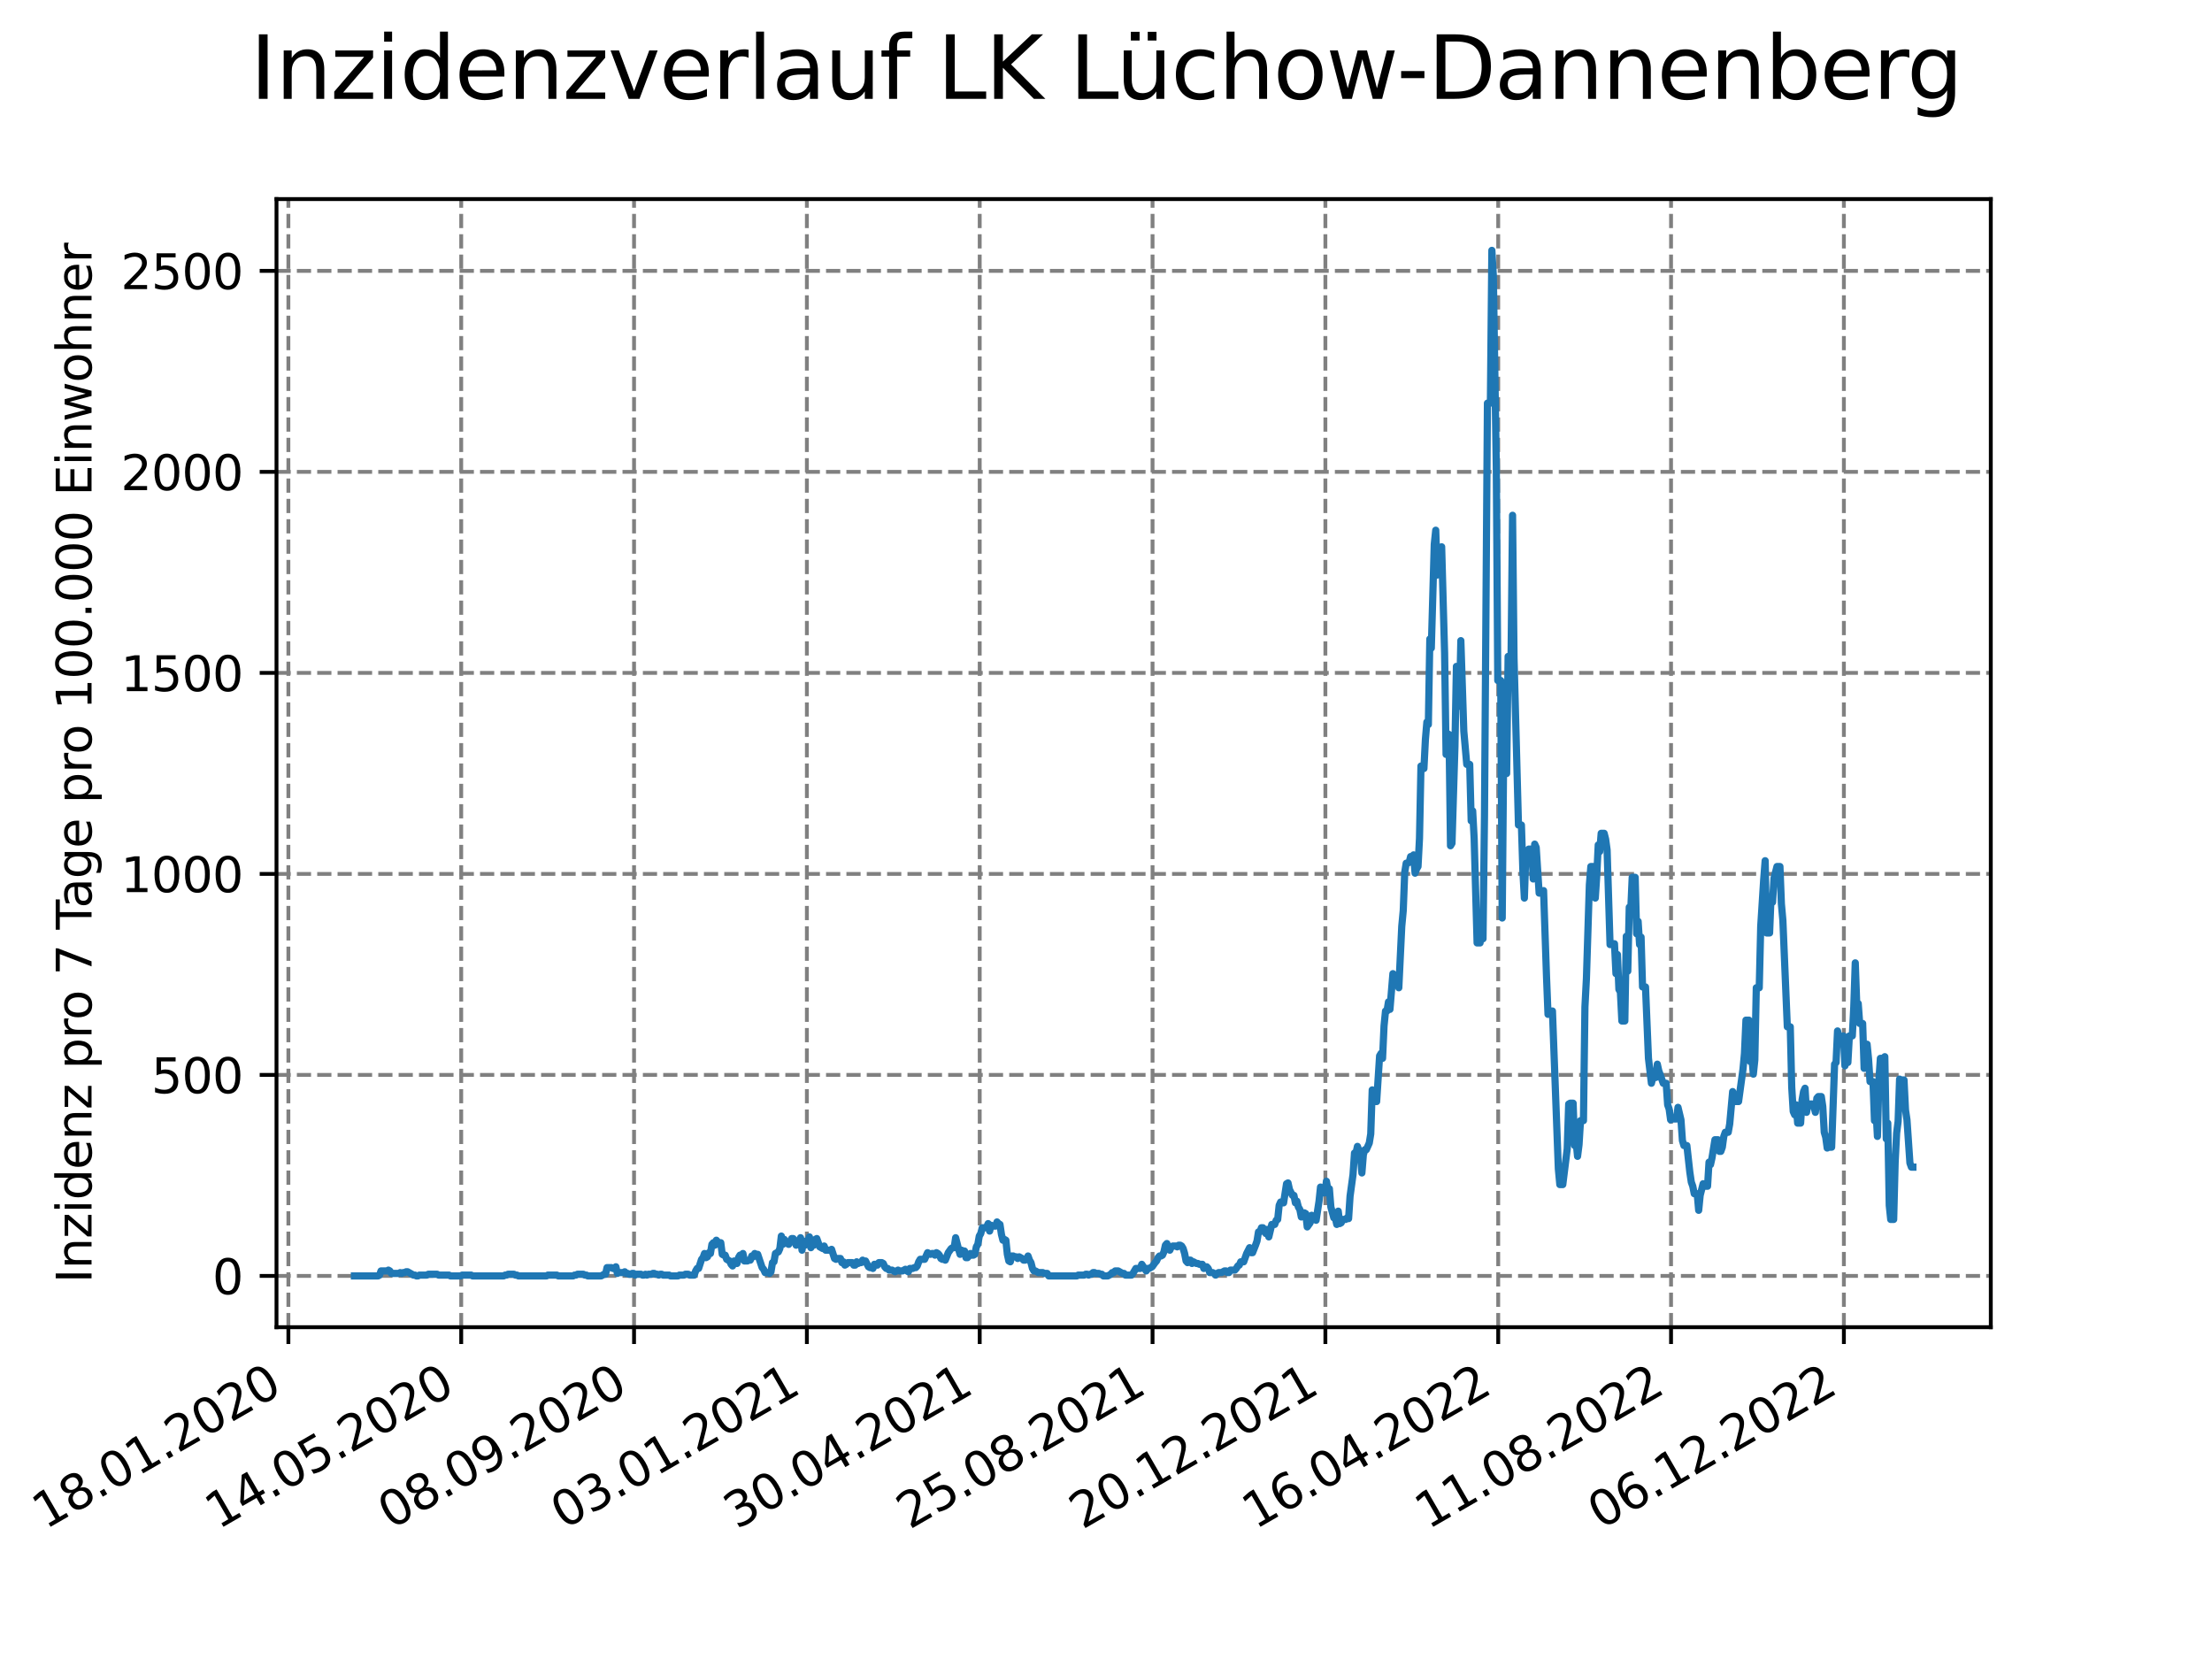 <?xml version="1.0" encoding="utf-8" standalone="no"?>
<!DOCTYPE svg PUBLIC "-//W3C//DTD SVG 1.1//EN"
  "http://www.w3.org/Graphics/SVG/1.1/DTD/svg11.dtd">
<svg xmlns:xlink="http://www.w3.org/1999/xlink" width="460.8pt" height="345.6pt" viewBox="0 0 460.8 345.6" xmlns="http://www.w3.org/2000/svg" version="1.1">
 <defs>
  <style type="text/css">*{stroke-linejoin: round; stroke-linecap: butt}</style>
 </defs>
 <g id="figure_1">
  <g id="patch_1">
   <path d="M 0 345.6 
L 460.8 345.6 
L 460.8 0 
L 0 0 
z
" style="fill: #ffffff"/>
  </g>
  <g id="axes_1">
   <g id="patch_2">
    <path d="M 57.6 276.48 
L 414.72 276.48 
L 414.72 41.472 
L 57.6 41.472 
z
" style="fill: #ffffff"/>
   </g>
   <g id="matplotlib.axis_1">
    <g id="xtick_1">
     <g id="line2d_1">
      <path d="M 60.075 276.48 
L 60.075 41.472 
" clip-path="url(#pdc1a95a661)" style="fill: none; stroke-dasharray: 2.96,1.28; stroke-dashoffset: 0; stroke: #808080; stroke-width: 0.8"/>
     </g>
     <g id="line2d_2">
      <defs>
       <path id="mefd2f80d75" d="M 0 0 
L 0 3.5 
" style="stroke: #000000; stroke-width: 0.8"/>
      </defs>
      <g>
       <use xlink:href="#mefd2f80d75" x="60.075" y="276.48" style="stroke: #000000; stroke-width: 0.8"/>
      </g>
     </g>
     <g id="text_1">
      <!-- 18.01.2020 -->
      <g transform="translate(9.449 318.689) rotate(-30) scale(0.1 -0.1)">
       <defs>
        <path id="DejaVuSans-31" d="M 794 531 
L 1825 531 
L 1825 4091 
L 703 3866 
L 703 4441 
L 1819 4666 
L 2450 4666 
L 2450 531 
L 3481 531 
L 3481 0 
L 794 0 
L 794 531 
z
" transform="scale(0.016)"/>
        <path id="DejaVuSans-38" d="M 2034 2216 
Q 1584 2216 1326 1975 
Q 1069 1734 1069 1313 
Q 1069 891 1326 650 
Q 1584 409 2034 409 
Q 2484 409 2743 651 
Q 3003 894 3003 1313 
Q 3003 1734 2745 1975 
Q 2488 2216 2034 2216 
z
M 1403 2484 
Q 997 2584 770 2862 
Q 544 3141 544 3541 
Q 544 4100 942 4425 
Q 1341 4750 2034 4750 
Q 2731 4750 3128 4425 
Q 3525 4100 3525 3541 
Q 3525 3141 3298 2862 
Q 3072 2584 2669 2484 
Q 3125 2378 3379 2068 
Q 3634 1759 3634 1313 
Q 3634 634 3220 271 
Q 2806 -91 2034 -91 
Q 1263 -91 848 271 
Q 434 634 434 1313 
Q 434 1759 690 2068 
Q 947 2378 1403 2484 
z
M 1172 3481 
Q 1172 3119 1398 2916 
Q 1625 2713 2034 2713 
Q 2441 2713 2670 2916 
Q 2900 3119 2900 3481 
Q 2900 3844 2670 4047 
Q 2441 4250 2034 4250 
Q 1625 4250 1398 4047 
Q 1172 3844 1172 3481 
z
" transform="scale(0.016)"/>
        <path id="DejaVuSans-2e" d="M 684 794 
L 1344 794 
L 1344 0 
L 684 0 
L 684 794 
z
" transform="scale(0.016)"/>
        <path id="DejaVuSans-30" d="M 2034 4250 
Q 1547 4250 1301 3770 
Q 1056 3291 1056 2328 
Q 1056 1369 1301 889 
Q 1547 409 2034 409 
Q 2525 409 2770 889 
Q 3016 1369 3016 2328 
Q 3016 3291 2770 3770 
Q 2525 4250 2034 4250 
z
M 2034 4750 
Q 2819 4750 3233 4129 
Q 3647 3509 3647 2328 
Q 3647 1150 3233 529 
Q 2819 -91 2034 -91 
Q 1250 -91 836 529 
Q 422 1150 422 2328 
Q 422 3509 836 4129 
Q 1250 4750 2034 4750 
z
" transform="scale(0.016)"/>
        <path id="DejaVuSans-32" d="M 1228 531 
L 3431 531 
L 3431 0 
L 469 0 
L 469 531 
Q 828 903 1448 1529 
Q 2069 2156 2228 2338 
Q 2531 2678 2651 2914 
Q 2772 3150 2772 3378 
Q 2772 3750 2511 3984 
Q 2250 4219 1831 4219 
Q 1534 4219 1204 4116 
Q 875 4013 500 3803 
L 500 4441 
Q 881 4594 1212 4672 
Q 1544 4750 1819 4750 
Q 2544 4750 2975 4387 
Q 3406 4025 3406 3419 
Q 3406 3131 3298 2873 
Q 3191 2616 2906 2266 
Q 2828 2175 2409 1742 
Q 1991 1309 1228 531 
z
" transform="scale(0.016)"/>
       </defs>
       <use xlink:href="#DejaVuSans-31"/>
       <use xlink:href="#DejaVuSans-38" x="63.623"/>
       <use xlink:href="#DejaVuSans-2e" x="127.246"/>
       <use xlink:href="#DejaVuSans-30" x="159.033"/>
       <use xlink:href="#DejaVuSans-31" x="222.656"/>
       <use xlink:href="#DejaVuSans-2e" x="286.279"/>
       <use xlink:href="#DejaVuSans-32" x="318.066"/>
       <use xlink:href="#DejaVuSans-30" x="381.689"/>
       <use xlink:href="#DejaVuSans-32" x="445.312"/>
       <use xlink:href="#DejaVuSans-30" x="508.936"/>
      </g>
     </g>
    </g>
    <g id="xtick_2">
     <g id="line2d_3">
      <path d="M 96.079 276.48 
L 96.079 41.472 
" clip-path="url(#pdc1a95a661)" style="fill: none; stroke-dasharray: 2.96,1.28; stroke-dashoffset: 0; stroke: #808080; stroke-width: 0.8"/>
     </g>
     <g id="line2d_4">
      <g>
       <use xlink:href="#mefd2f80d75" x="96.079" y="276.48" style="stroke: #000000; stroke-width: 0.8"/>
      </g>
     </g>
     <g id="text_2">
      <!-- 14.05.2020 -->
      <g transform="translate(45.454 318.689) rotate(-30) scale(0.1 -0.1)">
       <defs>
        <path id="DejaVuSans-34" d="M 2419 4116 
L 825 1625 
L 2419 1625 
L 2419 4116 
z
M 2253 4666 
L 3047 4666 
L 3047 1625 
L 3713 1625 
L 3713 1100 
L 3047 1100 
L 3047 0 
L 2419 0 
L 2419 1100 
L 313 1100 
L 313 1709 
L 2253 4666 
z
" transform="scale(0.016)"/>
        <path id="DejaVuSans-35" d="M 691 4666 
L 3169 4666 
L 3169 4134 
L 1269 4134 
L 1269 2991 
Q 1406 3038 1543 3061 
Q 1681 3084 1819 3084 
Q 2600 3084 3056 2656 
Q 3513 2228 3513 1497 
Q 3513 744 3044 326 
Q 2575 -91 1722 -91 
Q 1428 -91 1123 -41 
Q 819 9 494 109 
L 494 744 
Q 775 591 1075 516 
Q 1375 441 1709 441 
Q 2250 441 2565 725 
Q 2881 1009 2881 1497 
Q 2881 1984 2565 2268 
Q 2250 2553 1709 2553 
Q 1456 2553 1204 2497 
Q 953 2441 691 2322 
L 691 4666 
z
" transform="scale(0.016)"/>
       </defs>
       <use xlink:href="#DejaVuSans-31"/>
       <use xlink:href="#DejaVuSans-34" x="63.623"/>
       <use xlink:href="#DejaVuSans-2e" x="127.246"/>
       <use xlink:href="#DejaVuSans-30" x="159.033"/>
       <use xlink:href="#DejaVuSans-35" x="222.656"/>
       <use xlink:href="#DejaVuSans-2e" x="286.279"/>
       <use xlink:href="#DejaVuSans-32" x="318.066"/>
       <use xlink:href="#DejaVuSans-30" x="381.689"/>
       <use xlink:href="#DejaVuSans-32" x="445.312"/>
       <use xlink:href="#DejaVuSans-30" x="508.936"/>
      </g>
     </g>
    </g>
    <g id="xtick_3">
     <g id="line2d_5">
      <path d="M 132.083 276.48 
L 132.083 41.472 
" clip-path="url(#pdc1a95a661)" style="fill: none; stroke-dasharray: 2.96,1.28; stroke-dashoffset: 0; stroke: #808080; stroke-width: 0.8"/>
     </g>
     <g id="line2d_6">
      <g>
       <use xlink:href="#mefd2f80d75" x="132.083" y="276.48" style="stroke: #000000; stroke-width: 0.8"/>
      </g>
     </g>
     <g id="text_3">
      <!-- 08.09.2020 -->
      <g transform="translate(81.458 318.689) rotate(-30) scale(0.1 -0.1)">
       <defs>
        <path id="DejaVuSans-39" d="M 703 97 
L 703 672 
Q 941 559 1184 500 
Q 1428 441 1663 441 
Q 2288 441 2617 861 
Q 2947 1281 2994 2138 
Q 2813 1869 2534 1725 
Q 2256 1581 1919 1581 
Q 1219 1581 811 2004 
Q 403 2428 403 3163 
Q 403 3881 828 4315 
Q 1253 4750 1959 4750 
Q 2769 4750 3195 4129 
Q 3622 3509 3622 2328 
Q 3622 1225 3098 567 
Q 2575 -91 1691 -91 
Q 1453 -91 1209 -44 
Q 966 3 703 97 
z
M 1959 2075 
Q 2384 2075 2632 2365 
Q 2881 2656 2881 3163 
Q 2881 3666 2632 3958 
Q 2384 4250 1959 4250 
Q 1534 4250 1286 3958 
Q 1038 3666 1038 3163 
Q 1038 2656 1286 2365 
Q 1534 2075 1959 2075 
z
" transform="scale(0.016)"/>
       </defs>
       <use xlink:href="#DejaVuSans-30"/>
       <use xlink:href="#DejaVuSans-38" x="63.623"/>
       <use xlink:href="#DejaVuSans-2e" x="127.246"/>
       <use xlink:href="#DejaVuSans-30" x="159.033"/>
       <use xlink:href="#DejaVuSans-39" x="222.656"/>
       <use xlink:href="#DejaVuSans-2e" x="286.279"/>
       <use xlink:href="#DejaVuSans-32" x="318.066"/>
       <use xlink:href="#DejaVuSans-30" x="381.689"/>
       <use xlink:href="#DejaVuSans-32" x="445.312"/>
       <use xlink:href="#DejaVuSans-30" x="508.936"/>
      </g>
     </g>
    </g>
    <g id="xtick_4">
     <g id="line2d_7">
      <path d="M 168.088 276.48 
L 168.088 41.472 
" clip-path="url(#pdc1a95a661)" style="fill: none; stroke-dasharray: 2.96,1.28; stroke-dashoffset: 0; stroke: #808080; stroke-width: 0.8"/>
     </g>
     <g id="line2d_8">
      <g>
       <use xlink:href="#mefd2f80d75" x="168.088" y="276.48" style="stroke: #000000; stroke-width: 0.8"/>
      </g>
     </g>
     <g id="text_4">
      <!-- 03.01.2021 -->
      <g transform="translate(117.462 318.689) rotate(-30) scale(0.1 -0.1)">
       <defs>
        <path id="DejaVuSans-33" d="M 2597 2516 
Q 3050 2419 3304 2112 
Q 3559 1806 3559 1356 
Q 3559 666 3084 287 
Q 2609 -91 1734 -91 
Q 1441 -91 1130 -33 
Q 819 25 488 141 
L 488 750 
Q 750 597 1062 519 
Q 1375 441 1716 441 
Q 2309 441 2620 675 
Q 2931 909 2931 1356 
Q 2931 1769 2642 2001 
Q 2353 2234 1838 2234 
L 1294 2234 
L 1294 2753 
L 1863 2753 
Q 2328 2753 2575 2939 
Q 2822 3125 2822 3475 
Q 2822 3834 2567 4026 
Q 2313 4219 1838 4219 
Q 1578 4219 1281 4162 
Q 984 4106 628 3988 
L 628 4550 
Q 988 4650 1302 4700 
Q 1616 4750 1894 4750 
Q 2613 4750 3031 4423 
Q 3450 4097 3450 3541 
Q 3450 3153 3228 2886 
Q 3006 2619 2597 2516 
z
" transform="scale(0.016)"/>
       </defs>
       <use xlink:href="#DejaVuSans-30"/>
       <use xlink:href="#DejaVuSans-33" x="63.623"/>
       <use xlink:href="#DejaVuSans-2e" x="127.246"/>
       <use xlink:href="#DejaVuSans-30" x="159.033"/>
       <use xlink:href="#DejaVuSans-31" x="222.656"/>
       <use xlink:href="#DejaVuSans-2e" x="286.279"/>
       <use xlink:href="#DejaVuSans-32" x="318.066"/>
       <use xlink:href="#DejaVuSans-30" x="381.689"/>
       <use xlink:href="#DejaVuSans-32" x="445.312"/>
       <use xlink:href="#DejaVuSans-31" x="508.936"/>
      </g>
     </g>
    </g>
    <g id="xtick_5">
     <g id="line2d_9">
      <path d="M 204.092 276.48 
L 204.092 41.472 
" clip-path="url(#pdc1a95a661)" style="fill: none; stroke-dasharray: 2.96,1.28; stroke-dashoffset: 0; stroke: #808080; stroke-width: 0.8"/>
     </g>
     <g id="line2d_10">
      <g>
       <use xlink:href="#mefd2f80d75" x="204.092" y="276.48" style="stroke: #000000; stroke-width: 0.8"/>
      </g>
     </g>
     <g id="text_5">
      <!-- 30.04.2021 -->
      <g transform="translate(153.467 318.689) rotate(-30) scale(0.1 -0.1)">
       <use xlink:href="#DejaVuSans-33"/>
       <use xlink:href="#DejaVuSans-30" x="63.623"/>
       <use xlink:href="#DejaVuSans-2e" x="127.246"/>
       <use xlink:href="#DejaVuSans-30" x="159.033"/>
       <use xlink:href="#DejaVuSans-34" x="222.656"/>
       <use xlink:href="#DejaVuSans-2e" x="286.279"/>
       <use xlink:href="#DejaVuSans-32" x="318.066"/>
       <use xlink:href="#DejaVuSans-30" x="381.689"/>
       <use xlink:href="#DejaVuSans-32" x="445.312"/>
       <use xlink:href="#DejaVuSans-31" x="508.936"/>
      </g>
     </g>
    </g>
    <g id="xtick_6">
     <g id="line2d_11">
      <path d="M 240.096 276.48 
L 240.096 41.472 
" clip-path="url(#pdc1a95a661)" style="fill: none; stroke-dasharray: 2.96,1.28; stroke-dashoffset: 0; stroke: #808080; stroke-width: 0.8"/>
     </g>
     <g id="line2d_12">
      <g>
       <use xlink:href="#mefd2f80d75" x="240.096" y="276.48" style="stroke: #000000; stroke-width: 0.8"/>
      </g>
     </g>
     <g id="text_6">
      <!-- 25.08.2021 -->
      <g transform="translate(189.471 318.689) rotate(-30) scale(0.1 -0.1)">
       <use xlink:href="#DejaVuSans-32"/>
       <use xlink:href="#DejaVuSans-35" x="63.623"/>
       <use xlink:href="#DejaVuSans-2e" x="127.246"/>
       <use xlink:href="#DejaVuSans-30" x="159.033"/>
       <use xlink:href="#DejaVuSans-38" x="222.656"/>
       <use xlink:href="#DejaVuSans-2e" x="286.279"/>
       <use xlink:href="#DejaVuSans-32" x="318.066"/>
       <use xlink:href="#DejaVuSans-30" x="381.689"/>
       <use xlink:href="#DejaVuSans-32" x="445.312"/>
       <use xlink:href="#DejaVuSans-31" x="508.936"/>
      </g>
     </g>
    </g>
    <g id="xtick_7">
     <g id="line2d_13">
      <path d="M 276.101 276.48 
L 276.101 41.472 
" clip-path="url(#pdc1a95a661)" style="fill: none; stroke-dasharray: 2.96,1.28; stroke-dashoffset: 0; stroke: #808080; stroke-width: 0.8"/>
     </g>
     <g id="line2d_14">
      <g>
       <use xlink:href="#mefd2f80d75" x="276.101" y="276.48" style="stroke: #000000; stroke-width: 0.8"/>
      </g>
     </g>
     <g id="text_7">
      <!-- 20.12.2021 -->
      <g transform="translate(225.476 318.689) rotate(-30) scale(0.1 -0.1)">
       <use xlink:href="#DejaVuSans-32"/>
       <use xlink:href="#DejaVuSans-30" x="63.623"/>
       <use xlink:href="#DejaVuSans-2e" x="127.246"/>
       <use xlink:href="#DejaVuSans-31" x="159.033"/>
       <use xlink:href="#DejaVuSans-32" x="222.656"/>
       <use xlink:href="#DejaVuSans-2e" x="286.279"/>
       <use xlink:href="#DejaVuSans-32" x="318.066"/>
       <use xlink:href="#DejaVuSans-30" x="381.689"/>
       <use xlink:href="#DejaVuSans-32" x="445.312"/>
       <use xlink:href="#DejaVuSans-31" x="508.936"/>
      </g>
     </g>
    </g>
    <g id="xtick_8">
     <g id="line2d_15">
      <path d="M 312.105 276.48 
L 312.105 41.472 
" clip-path="url(#pdc1a95a661)" style="fill: none; stroke-dasharray: 2.96,1.28; stroke-dashoffset: 0; stroke: #808080; stroke-width: 0.8"/>
     </g>
     <g id="line2d_16">
      <g>
       <use xlink:href="#mefd2f80d75" x="312.105" y="276.48" style="stroke: #000000; stroke-width: 0.8"/>
      </g>
     </g>
     <g id="text_8">
      <!-- 16.04.2022 -->
      <g transform="translate(261.48 318.689) rotate(-30) scale(0.1 -0.1)">
       <defs>
        <path id="DejaVuSans-36" d="M 2113 2584 
Q 1688 2584 1439 2293 
Q 1191 2003 1191 1497 
Q 1191 994 1439 701 
Q 1688 409 2113 409 
Q 2538 409 2786 701 
Q 3034 994 3034 1497 
Q 3034 2003 2786 2293 
Q 2538 2584 2113 2584 
z
M 3366 4563 
L 3366 3988 
Q 3128 4100 2886 4159 
Q 2644 4219 2406 4219 
Q 1781 4219 1451 3797 
Q 1122 3375 1075 2522 
Q 1259 2794 1537 2939 
Q 1816 3084 2150 3084 
Q 2853 3084 3261 2657 
Q 3669 2231 3669 1497 
Q 3669 778 3244 343 
Q 2819 -91 2113 -91 
Q 1303 -91 875 529 
Q 447 1150 447 2328 
Q 447 3434 972 4092 
Q 1497 4750 2381 4750 
Q 2619 4750 2861 4703 
Q 3103 4656 3366 4563 
z
" transform="scale(0.016)"/>
       </defs>
       <use xlink:href="#DejaVuSans-31"/>
       <use xlink:href="#DejaVuSans-36" x="63.623"/>
       <use xlink:href="#DejaVuSans-2e" x="127.246"/>
       <use xlink:href="#DejaVuSans-30" x="159.033"/>
       <use xlink:href="#DejaVuSans-34" x="222.656"/>
       <use xlink:href="#DejaVuSans-2e" x="286.279"/>
       <use xlink:href="#DejaVuSans-32" x="318.066"/>
       <use xlink:href="#DejaVuSans-30" x="381.689"/>
       <use xlink:href="#DejaVuSans-32" x="445.312"/>
       <use xlink:href="#DejaVuSans-32" x="508.936"/>
      </g>
     </g>
    </g>
    <g id="xtick_9">
     <g id="line2d_17">
      <path d="M 348.109 276.48 
L 348.109 41.472 
" clip-path="url(#pdc1a95a661)" style="fill: none; stroke-dasharray: 2.96,1.28; stroke-dashoffset: 0; stroke: #808080; stroke-width: 0.8"/>
     </g>
     <g id="line2d_18">
      <g>
       <use xlink:href="#mefd2f80d75" x="348.109" y="276.48" style="stroke: #000000; stroke-width: 0.8"/>
      </g>
     </g>
     <g id="text_9">
      <!-- 11.08.2022 -->
      <g transform="translate(297.484 318.689) rotate(-30) scale(0.1 -0.1)">
       <use xlink:href="#DejaVuSans-31"/>
       <use xlink:href="#DejaVuSans-31" x="63.623"/>
       <use xlink:href="#DejaVuSans-2e" x="127.246"/>
       <use xlink:href="#DejaVuSans-30" x="159.033"/>
       <use xlink:href="#DejaVuSans-38" x="222.656"/>
       <use xlink:href="#DejaVuSans-2e" x="286.279"/>
       <use xlink:href="#DejaVuSans-32" x="318.066"/>
       <use xlink:href="#DejaVuSans-30" x="381.689"/>
       <use xlink:href="#DejaVuSans-32" x="445.312"/>
       <use xlink:href="#DejaVuSans-32" x="508.936"/>
      </g>
     </g>
    </g>
    <g id="xtick_10">
     <g id="line2d_19">
      <path d="M 384.114 276.48 
L 384.114 41.472 
" clip-path="url(#pdc1a95a661)" style="fill: none; stroke-dasharray: 2.96,1.28; stroke-dashoffset: 0; stroke: #808080; stroke-width: 0.8"/>
     </g>
     <g id="line2d_20">
      <g>
       <use xlink:href="#mefd2f80d75" x="384.114" y="276.48" style="stroke: #000000; stroke-width: 0.8"/>
      </g>
     </g>
     <g id="text_10">
      <!-- 06.12.2022 -->
      <g transform="translate(333.489 318.689) rotate(-30) scale(0.1 -0.1)">
       <use xlink:href="#DejaVuSans-30"/>
       <use xlink:href="#DejaVuSans-36" x="63.623"/>
       <use xlink:href="#DejaVuSans-2e" x="127.246"/>
       <use xlink:href="#DejaVuSans-31" x="159.033"/>
       <use xlink:href="#DejaVuSans-32" x="222.656"/>
       <use xlink:href="#DejaVuSans-2e" x="286.279"/>
       <use xlink:href="#DejaVuSans-32" x="318.066"/>
       <use xlink:href="#DejaVuSans-30" x="381.689"/>
       <use xlink:href="#DejaVuSans-32" x="445.312"/>
       <use xlink:href="#DejaVuSans-32" x="508.936"/>
      </g>
     </g>
    </g>
   </g>
   <g id="matplotlib.axis_2">
    <g id="ytick_1">
     <g id="line2d_21">
      <path d="M 57.6 265.798 
L 414.72 265.798 
" clip-path="url(#pdc1a95a661)" style="fill: none; stroke-dasharray: 2.96,1.28; stroke-dashoffset: 0; stroke: #808080; stroke-width: 0.8"/>
     </g>
     <g id="line2d_22">
      <defs>
       <path id="m6a1e16bba7" d="M 0 0 
L -3.5 0 
" style="stroke: #000000; stroke-width: 0.8"/>
      </defs>
      <g>
       <use xlink:href="#m6a1e16bba7" x="57.6" y="265.798" style="stroke: #000000; stroke-width: 0.8"/>
      </g>
     </g>
     <g id="text_11">
      <!-- 0 -->
      <g transform="translate(44.237 269.597) scale(0.1 -0.1)">
       <use xlink:href="#DejaVuSans-30"/>
      </g>
     </g>
    </g>
    <g id="ytick_2">
     <g id="line2d_23">
      <path d="M 57.6 223.924 
L 414.72 223.924 
" clip-path="url(#pdc1a95a661)" style="fill: none; stroke-dasharray: 2.96,1.28; stroke-dashoffset: 0; stroke: #808080; stroke-width: 0.8"/>
     </g>
     <g id="line2d_24">
      <g>
       <use xlink:href="#m6a1e16bba7" x="57.6" y="223.924" style="stroke: #000000; stroke-width: 0.8"/>
      </g>
     </g>
     <g id="text_12">
      <!-- 500 -->
      <g transform="translate(31.512 227.723) scale(0.1 -0.1)">
       <use xlink:href="#DejaVuSans-35"/>
       <use xlink:href="#DejaVuSans-30" x="63.623"/>
       <use xlink:href="#DejaVuSans-30" x="127.246"/>
      </g>
     </g>
    </g>
    <g id="ytick_3">
     <g id="line2d_25">
      <path d="M 57.6 182.05 
L 414.72 182.05 
" clip-path="url(#pdc1a95a661)" style="fill: none; stroke-dasharray: 2.96,1.28; stroke-dashoffset: 0; stroke: #808080; stroke-width: 0.8"/>
     </g>
     <g id="line2d_26">
      <g>
       <use xlink:href="#m6a1e16bba7" x="57.6" y="182.05" style="stroke: #000000; stroke-width: 0.8"/>
      </g>
     </g>
     <g id="text_13">
      <!-- 1000 -->
      <g transform="translate(25.15 185.849) scale(0.1 -0.1)">
       <use xlink:href="#DejaVuSans-31"/>
       <use xlink:href="#DejaVuSans-30" x="63.623"/>
       <use xlink:href="#DejaVuSans-30" x="127.246"/>
       <use xlink:href="#DejaVuSans-30" x="190.869"/>
      </g>
     </g>
    </g>
    <g id="ytick_4">
     <g id="line2d_27">
      <path d="M 57.6 140.175 
L 414.72 140.175 
" clip-path="url(#pdc1a95a661)" style="fill: none; stroke-dasharray: 2.96,1.28; stroke-dashoffset: 0; stroke: #808080; stroke-width: 0.8"/>
     </g>
     <g id="line2d_28">
      <g>
       <use xlink:href="#m6a1e16bba7" x="57.6" y="140.175" style="stroke: #000000; stroke-width: 0.8"/>
      </g>
     </g>
     <g id="text_14">
      <!-- 1500 -->
      <g transform="translate(25.15 143.975) scale(0.1 -0.1)">
       <use xlink:href="#DejaVuSans-31"/>
       <use xlink:href="#DejaVuSans-35" x="63.623"/>
       <use xlink:href="#DejaVuSans-30" x="127.246"/>
       <use xlink:href="#DejaVuSans-30" x="190.869"/>
      </g>
     </g>
    </g>
    <g id="ytick_5">
     <g id="line2d_29">
      <path d="M 57.6 98.301 
L 414.72 98.301 
" clip-path="url(#pdc1a95a661)" style="fill: none; stroke-dasharray: 2.96,1.28; stroke-dashoffset: 0; stroke: #808080; stroke-width: 0.8"/>
     </g>
     <g id="line2d_30">
      <g>
       <use xlink:href="#m6a1e16bba7" x="57.6" y="98.301" style="stroke: #000000; stroke-width: 0.8"/>
      </g>
     </g>
     <g id="text_15">
      <!-- 2000 -->
      <g transform="translate(25.15 102.1) scale(0.1 -0.1)">
       <use xlink:href="#DejaVuSans-32"/>
       <use xlink:href="#DejaVuSans-30" x="63.623"/>
       <use xlink:href="#DejaVuSans-30" x="127.246"/>
       <use xlink:href="#DejaVuSans-30" x="190.869"/>
      </g>
     </g>
    </g>
    <g id="ytick_6">
     <g id="line2d_31">
      <path d="M 57.6 56.427 
L 414.72 56.427 
" clip-path="url(#pdc1a95a661)" style="fill: none; stroke-dasharray: 2.96,1.28; stroke-dashoffset: 0; stroke: #808080; stroke-width: 0.8"/>
     </g>
     <g id="line2d_32">
      <g>
       <use xlink:href="#m6a1e16bba7" x="57.6" y="56.427" style="stroke: #000000; stroke-width: 0.8"/>
      </g>
     </g>
     <g id="text_16">
      <!-- 2500 -->
      <g transform="translate(25.15 60.226) scale(0.1 -0.1)">
       <use xlink:href="#DejaVuSans-32"/>
       <use xlink:href="#DejaVuSans-35" x="63.623"/>
       <use xlink:href="#DejaVuSans-30" x="127.246"/>
       <use xlink:href="#DejaVuSans-30" x="190.869"/>
      </g>
     </g>
    </g>
    <g id="text_17">
     <!-- Inzidenz pro 7 Tage pro 100.000 Einwohner -->
     <g transform="translate(19.07 267.301) rotate(-90) scale(0.1 -0.1)">
      <defs>
       <path id="DejaVuSans-49" d="M 628 4666 
L 1259 4666 
L 1259 0 
L 628 0 
L 628 4666 
z
" transform="scale(0.016)"/>
       <path id="DejaVuSans-6e" d="M 3513 2113 
L 3513 0 
L 2938 0 
L 2938 2094 
Q 2938 2591 2744 2837 
Q 2550 3084 2163 3084 
Q 1697 3084 1428 2787 
Q 1159 2491 1159 1978 
L 1159 0 
L 581 0 
L 581 3500 
L 1159 3500 
L 1159 2956 
Q 1366 3272 1645 3428 
Q 1925 3584 2291 3584 
Q 2894 3584 3203 3211 
Q 3513 2838 3513 2113 
z
" transform="scale(0.016)"/>
       <path id="DejaVuSans-7a" d="M 353 3500 
L 3084 3500 
L 3084 2975 
L 922 459 
L 3084 459 
L 3084 0 
L 275 0 
L 275 525 
L 2438 3041 
L 353 3041 
L 353 3500 
z
" transform="scale(0.016)"/>
       <path id="DejaVuSans-69" d="M 603 3500 
L 1178 3500 
L 1178 0 
L 603 0 
L 603 3500 
z
M 603 4863 
L 1178 4863 
L 1178 4134 
L 603 4134 
L 603 4863 
z
" transform="scale(0.016)"/>
       <path id="DejaVuSans-64" d="M 2906 2969 
L 2906 4863 
L 3481 4863 
L 3481 0 
L 2906 0 
L 2906 525 
Q 2725 213 2448 61 
Q 2172 -91 1784 -91 
Q 1150 -91 751 415 
Q 353 922 353 1747 
Q 353 2572 751 3078 
Q 1150 3584 1784 3584 
Q 2172 3584 2448 3432 
Q 2725 3281 2906 2969 
z
M 947 1747 
Q 947 1113 1208 752 
Q 1469 391 1925 391 
Q 2381 391 2643 752 
Q 2906 1113 2906 1747 
Q 2906 2381 2643 2742 
Q 2381 3103 1925 3103 
Q 1469 3103 1208 2742 
Q 947 2381 947 1747 
z
" transform="scale(0.016)"/>
       <path id="DejaVuSans-65" d="M 3597 1894 
L 3597 1613 
L 953 1613 
Q 991 1019 1311 708 
Q 1631 397 2203 397 
Q 2534 397 2845 478 
Q 3156 559 3463 722 
L 3463 178 
Q 3153 47 2828 -22 
Q 2503 -91 2169 -91 
Q 1331 -91 842 396 
Q 353 884 353 1716 
Q 353 2575 817 3079 
Q 1281 3584 2069 3584 
Q 2775 3584 3186 3129 
Q 3597 2675 3597 1894 
z
M 3022 2063 
Q 3016 2534 2758 2815 
Q 2500 3097 2075 3097 
Q 1594 3097 1305 2825 
Q 1016 2553 972 2059 
L 3022 2063 
z
" transform="scale(0.016)"/>
       <path id="DejaVuSans-20" transform="scale(0.016)"/>
       <path id="DejaVuSans-70" d="M 1159 525 
L 1159 -1331 
L 581 -1331 
L 581 3500 
L 1159 3500 
L 1159 2969 
Q 1341 3281 1617 3432 
Q 1894 3584 2278 3584 
Q 2916 3584 3314 3078 
Q 3713 2572 3713 1747 
Q 3713 922 3314 415 
Q 2916 -91 2278 -91 
Q 1894 -91 1617 61 
Q 1341 213 1159 525 
z
M 3116 1747 
Q 3116 2381 2855 2742 
Q 2594 3103 2138 3103 
Q 1681 3103 1420 2742 
Q 1159 2381 1159 1747 
Q 1159 1113 1420 752 
Q 1681 391 2138 391 
Q 2594 391 2855 752 
Q 3116 1113 3116 1747 
z
" transform="scale(0.016)"/>
       <path id="DejaVuSans-72" d="M 2631 2963 
Q 2534 3019 2420 3045 
Q 2306 3072 2169 3072 
Q 1681 3072 1420 2755 
Q 1159 2438 1159 1844 
L 1159 0 
L 581 0 
L 581 3500 
L 1159 3500 
L 1159 2956 
Q 1341 3275 1631 3429 
Q 1922 3584 2338 3584 
Q 2397 3584 2469 3576 
Q 2541 3569 2628 3553 
L 2631 2963 
z
" transform="scale(0.016)"/>
       <path id="DejaVuSans-6f" d="M 1959 3097 
Q 1497 3097 1228 2736 
Q 959 2375 959 1747 
Q 959 1119 1226 758 
Q 1494 397 1959 397 
Q 2419 397 2687 759 
Q 2956 1122 2956 1747 
Q 2956 2369 2687 2733 
Q 2419 3097 1959 3097 
z
M 1959 3584 
Q 2709 3584 3137 3096 
Q 3566 2609 3566 1747 
Q 3566 888 3137 398 
Q 2709 -91 1959 -91 
Q 1206 -91 779 398 
Q 353 888 353 1747 
Q 353 2609 779 3096 
Q 1206 3584 1959 3584 
z
" transform="scale(0.016)"/>
       <path id="DejaVuSans-37" d="M 525 4666 
L 3525 4666 
L 3525 4397 
L 1831 0 
L 1172 0 
L 2766 4134 
L 525 4134 
L 525 4666 
z
" transform="scale(0.016)"/>
       <path id="DejaVuSans-54" d="M -19 4666 
L 3928 4666 
L 3928 4134 
L 2272 4134 
L 2272 0 
L 1638 0 
L 1638 4134 
L -19 4134 
L -19 4666 
z
" transform="scale(0.016)"/>
       <path id="DejaVuSans-61" d="M 2194 1759 
Q 1497 1759 1228 1600 
Q 959 1441 959 1056 
Q 959 750 1161 570 
Q 1363 391 1709 391 
Q 2188 391 2477 730 
Q 2766 1069 2766 1631 
L 2766 1759 
L 2194 1759 
z
M 3341 1997 
L 3341 0 
L 2766 0 
L 2766 531 
Q 2569 213 2275 61 
Q 1981 -91 1556 -91 
Q 1019 -91 701 211 
Q 384 513 384 1019 
Q 384 1609 779 1909 
Q 1175 2209 1959 2209 
L 2766 2209 
L 2766 2266 
Q 2766 2663 2505 2880 
Q 2244 3097 1772 3097 
Q 1472 3097 1187 3025 
Q 903 2953 641 2809 
L 641 3341 
Q 956 3463 1253 3523 
Q 1550 3584 1831 3584 
Q 2591 3584 2966 3190 
Q 3341 2797 3341 1997 
z
" transform="scale(0.016)"/>
       <path id="DejaVuSans-67" d="M 2906 1791 
Q 2906 2416 2648 2759 
Q 2391 3103 1925 3103 
Q 1463 3103 1205 2759 
Q 947 2416 947 1791 
Q 947 1169 1205 825 
Q 1463 481 1925 481 
Q 2391 481 2648 825 
Q 2906 1169 2906 1791 
z
M 3481 434 
Q 3481 -459 3084 -895 
Q 2688 -1331 1869 -1331 
Q 1566 -1331 1297 -1286 
Q 1028 -1241 775 -1147 
L 775 -588 
Q 1028 -725 1275 -790 
Q 1522 -856 1778 -856 
Q 2344 -856 2625 -561 
Q 2906 -266 2906 331 
L 2906 616 
Q 2728 306 2450 153 
Q 2172 0 1784 0 
Q 1141 0 747 490 
Q 353 981 353 1791 
Q 353 2603 747 3093 
Q 1141 3584 1784 3584 
Q 2172 3584 2450 3431 
Q 2728 3278 2906 2969 
L 2906 3500 
L 3481 3500 
L 3481 434 
z
" transform="scale(0.016)"/>
       <path id="DejaVuSans-45" d="M 628 4666 
L 3578 4666 
L 3578 4134 
L 1259 4134 
L 1259 2753 
L 3481 2753 
L 3481 2222 
L 1259 2222 
L 1259 531 
L 3634 531 
L 3634 0 
L 628 0 
L 628 4666 
z
" transform="scale(0.016)"/>
       <path id="DejaVuSans-77" d="M 269 3500 
L 844 3500 
L 1563 769 
L 2278 3500 
L 2956 3500 
L 3675 769 
L 4391 3500 
L 4966 3500 
L 4050 0 
L 3372 0 
L 2619 2869 
L 1863 0 
L 1184 0 
L 269 3500 
z
" transform="scale(0.016)"/>
       <path id="DejaVuSans-68" d="M 3513 2113 
L 3513 0 
L 2938 0 
L 2938 2094 
Q 2938 2591 2744 2837 
Q 2550 3084 2163 3084 
Q 1697 3084 1428 2787 
Q 1159 2491 1159 1978 
L 1159 0 
L 581 0 
L 581 4863 
L 1159 4863 
L 1159 2956 
Q 1366 3272 1645 3428 
Q 1925 3584 2291 3584 
Q 2894 3584 3203 3211 
Q 3513 2838 3513 2113 
z
" transform="scale(0.016)"/>
      </defs>
      <use xlink:href="#DejaVuSans-49"/>
      <use xlink:href="#DejaVuSans-6e" x="29.492"/>
      <use xlink:href="#DejaVuSans-7a" x="92.871"/>
      <use xlink:href="#DejaVuSans-69" x="145.361"/>
      <use xlink:href="#DejaVuSans-64" x="173.145"/>
      <use xlink:href="#DejaVuSans-65" x="236.621"/>
      <use xlink:href="#DejaVuSans-6e" x="298.145"/>
      <use xlink:href="#DejaVuSans-7a" x="361.523"/>
      <use xlink:href="#DejaVuSans-20" x="414.014"/>
      <use xlink:href="#DejaVuSans-70" x="445.801"/>
      <use xlink:href="#DejaVuSans-72" x="509.277"/>
      <use xlink:href="#DejaVuSans-6f" x="548.141"/>
      <use xlink:href="#DejaVuSans-20" x="609.322"/>
      <use xlink:href="#DejaVuSans-37" x="641.109"/>
      <use xlink:href="#DejaVuSans-20" x="704.732"/>
      <use xlink:href="#DejaVuSans-54" x="736.52"/>
      <use xlink:href="#DejaVuSans-61" x="781.104"/>
      <use xlink:href="#DejaVuSans-67" x="842.383"/>
      <use xlink:href="#DejaVuSans-65" x="905.859"/>
      <use xlink:href="#DejaVuSans-20" x="967.383"/>
      <use xlink:href="#DejaVuSans-70" x="999.17"/>
      <use xlink:href="#DejaVuSans-72" x="1062.646"/>
      <use xlink:href="#DejaVuSans-6f" x="1101.51"/>
      <use xlink:href="#DejaVuSans-20" x="1162.691"/>
      <use xlink:href="#DejaVuSans-31" x="1194.479"/>
      <use xlink:href="#DejaVuSans-30" x="1258.102"/>
      <use xlink:href="#DejaVuSans-30" x="1321.725"/>
      <use xlink:href="#DejaVuSans-2e" x="1385.348"/>
      <use xlink:href="#DejaVuSans-30" x="1417.135"/>
      <use xlink:href="#DejaVuSans-30" x="1480.758"/>
      <use xlink:href="#DejaVuSans-30" x="1544.381"/>
      <use xlink:href="#DejaVuSans-20" x="1608.004"/>
      <use xlink:href="#DejaVuSans-45" x="1639.791"/>
      <use xlink:href="#DejaVuSans-69" x="1702.975"/>
      <use xlink:href="#DejaVuSans-6e" x="1730.758"/>
      <use xlink:href="#DejaVuSans-77" x="1794.137"/>
      <use xlink:href="#DejaVuSans-6f" x="1875.924"/>
      <use xlink:href="#DejaVuSans-68" x="1937.105"/>
      <use xlink:href="#DejaVuSans-6e" x="2000.484"/>
      <use xlink:href="#DejaVuSans-65" x="2063.863"/>
      <use xlink:href="#DejaVuSans-72" x="2125.387"/>
     </g>
    </g>
   </g>
   <g id="line2d_33">
    <path d="M 73.833 265.798 
L 78.756 265.798 
L 79.064 265.625 
L 79.372 264.76 
L 80.603 264.76 
L 80.911 264.587 
L 81.218 264.76 
L 81.526 265.279 
L 83.065 265.279 
L 83.372 265.106 
L 83.68 265.279 
L 83.988 265.106 
L 84.296 265.106 
L 84.603 264.933 
L 84.911 264.933 
L 86.142 265.625 
L 86.45 265.625 
L 86.757 265.798 
L 87.065 265.798 
L 87.373 265.625 
L 88.911 265.625 
L 89.219 265.452 
L 91.066 265.452 
L 91.373 265.625 
L 93.527 265.625 
L 93.835 265.798 
L 95.989 265.798 
L 96.297 265.625 
L 98.143 265.625 
L 98.451 265.798 
L 104.913 265.798 
L 105.221 265.625 
L 105.529 265.625 
L 105.837 265.452 
L 107.068 265.452 
L 107.375 265.625 
L 107.683 265.625 
L 107.991 265.798 
L 113.838 265.798 
L 114.145 265.625 
L 115.992 265.625 
L 116.299 265.798 
L 119.377 265.798 
L 119.684 265.625 
L 119.992 265.625 
L 120.3 265.452 
L 121.531 265.452 
L 121.839 265.625 
L 122.146 265.625 
L 122.454 265.798 
L 125.224 265.798 
L 125.839 265.452 
L 126.147 265.452 
L 126.454 264.068 
L 127.378 264.068 
L 127.685 264.241 
L 127.993 264.241 
L 128.301 263.895 
L 128.609 265.279 
L 128.916 265.106 
L 129.839 265.106 
L 130.147 264.933 
L 130.455 265.279 
L 130.763 265.279 
L 131.07 265.452 
L 131.378 265.452 
L 131.686 265.279 
L 131.994 265.279 
L 132.301 265.625 
L 132.609 265.452 
L 133.532 265.452 
L 133.84 265.625 
L 134.148 265.625 
L 134.455 265.452 
L 134.763 265.625 
L 135.071 265.452 
L 135.686 265.452 
L 135.994 265.279 
L 136.302 265.279 
L 136.61 265.452 
L 136.917 265.452 
L 137.225 265.625 
L 137.533 265.452 
L 137.84 265.452 
L 138.148 265.625 
L 139.379 265.625 
L 139.687 265.798 
L 141.225 265.798 
L 141.533 265.625 
L 142.456 265.625 
L 142.764 265.452 
L 143.38 265.452 
L 143.687 265.625 
L 144.61 265.625 
L 144.918 264.76 
L 145.226 264.241 
L 145.534 264.241 
L 146.149 262.338 
L 146.457 261.992 
L 146.765 261.127 
L 147.072 261.992 
L 147.38 261.819 
L 147.688 260.954 
L 147.996 261.127 
L 148.303 259.224 
L 148.611 258.878 
L 148.919 259.397 
L 149.226 258.359 
L 149.534 258.705 
L 149.842 259.224 
L 150.15 258.878 
L 150.457 261.3 
L 150.765 261.473 
L 151.073 261.473 
L 151.381 262.338 
L 151.996 262.684 
L 152.304 263.376 
L 152.611 263.722 
L 152.919 262.684 
L 153.227 262.857 
L 153.535 263.203 
L 153.842 261.992 
L 154.15 261.473 
L 154.458 261.473 
L 154.766 261.127 
L 155.073 262.684 
L 155.689 262.684 
L 155.996 262.511 
L 156.304 262.511 
L 156.612 261.646 
L 156.92 261.819 
L 157.227 261.127 
L 157.535 261.3 
L 157.843 261.3 
L 158.766 264.068 
L 159.074 264.414 
L 159.382 265.106 
L 159.997 265.106 
L 160.305 265.279 
L 160.612 264.933 
L 160.92 263.03 
L 161.228 262.857 
L 161.536 261.127 
L 162.151 260.781 
L 162.459 260.089 
L 162.767 257.494 
L 163.074 259.224 
L 163.382 258.186 
L 163.69 258.878 
L 164.305 259.224 
L 164.921 258.013 
L 165.228 258.013 
L 165.536 258.359 
L 165.844 259.397 
L 166.152 259.224 
L 166.459 259.224 
L 166.767 257.84 
L 167.075 260.435 
L 167.382 258.532 
L 167.69 259.397 
L 167.998 259.224 
L 168.613 257.667 
L 168.921 259.916 
L 169.229 258.705 
L 169.537 259.397 
L 169.844 258.186 
L 170.152 258.013 
L 170.767 259.743 
L 171.383 260.089 
L 171.691 259.57 
L 171.998 260.435 
L 172.922 260.435 
L 173.229 260.262 
L 173.845 262.165 
L 174.153 262.338 
L 174.46 262.165 
L 175.076 262.165 
L 175.383 263.03 
L 175.691 262.857 
L 175.999 263.549 
L 176.307 263.376 
L 176.614 263.03 
L 177.538 263.03 
L 177.845 263.549 
L 178.153 263.549 
L 178.461 262.857 
L 178.768 263.203 
L 179.076 263.03 
L 179.384 263.03 
L 179.692 262.511 
L 179.999 262.857 
L 180.307 262.684 
L 180.923 263.895 
L 181.23 264.068 
L 181.538 264.068 
L 181.846 264.241 
L 182.153 263.376 
L 182.461 263.376 
L 182.769 263.549 
L 183.077 263.03 
L 183.692 263.03 
L 184 263.203 
L 184.308 263.895 
L 184.615 264.241 
L 184.923 264.241 
L 185.231 264.587 
L 185.846 264.587 
L 186.462 264.933 
L 187.077 264.587 
L 187.385 264.76 
L 188 264.76 
L 188.616 264.414 
L 188.924 264.76 
L 189.231 264.933 
L 189.539 264.241 
L 190.154 264.241 
L 190.462 264.068 
L 190.77 264.068 
L 191.078 263.722 
L 191.385 262.857 
L 191.693 262.338 
L 192.616 262.338 
L 193.232 260.954 
L 193.847 261.3 
L 194.155 261.127 
L 194.463 261.127 
L 194.77 261.473 
L 195.078 260.954 
L 195.386 261.127 
L 195.694 261.473 
L 196.001 262.165 
L 196.309 262.338 
L 196.617 262.338 
L 196.924 262.511 
L 197.54 260.954 
L 198.155 260.089 
L 198.463 259.916 
L 198.771 259.916 
L 199.079 257.84 
L 199.694 260.262 
L 200.002 261.3 
L 200.31 260.435 
L 200.617 260.608 
L 200.925 260.608 
L 201.233 261.992 
L 201.54 261.992 
L 201.848 261.646 
L 202.156 261.127 
L 202.464 261.473 
L 202.771 261.473 
L 203.079 261.3 
L 203.387 259.743 
L 203.695 259.224 
L 204.002 257.494 
L 204.31 256.975 
L 204.618 255.764 
L 205.233 255.764 
L 205.541 255.591 
L 205.849 254.899 
L 206.156 256.456 
L 206.464 255.245 
L 206.772 255.418 
L 207.387 255.418 
L 207.695 254.553 
L 208.003 254.899 
L 208.31 255.072 
L 208.618 257.148 
L 208.926 258.359 
L 209.234 258.186 
L 209.541 258.359 
L 209.849 261.3 
L 210.157 262.684 
L 210.465 262.857 
L 210.772 261.646 
L 211.08 261.646 
L 211.388 261.819 
L 211.696 261.819 
L 212.003 262.165 
L 212.311 261.819 
L 212.926 262.165 
L 213.234 262.511 
L 213.542 262.511 
L 213.85 262.338 
L 214.157 261.646 
L 214.465 262.511 
L 214.773 263.03 
L 215.081 264.241 
L 215.388 264.76 
L 215.696 264.76 
L 216.311 265.106 
L 217.235 265.106 
L 217.542 265.279 
L 218.158 265.279 
L 218.466 265.798 
L 224.312 265.798 
L 224.62 265.625 
L 225.851 265.625 
L 226.159 265.452 
L 226.467 265.452 
L 226.774 265.625 
L 227.082 265.452 
L 227.39 265.452 
L 227.697 265.106 
L 228.005 265.106 
L 228.313 265.279 
L 228.928 265.279 
L 229.236 265.452 
L 229.544 265.452 
L 229.852 265.798 
L 230.775 265.798 
L 231.39 265.452 
L 231.698 265.106 
L 232.006 265.106 
L 232.313 264.76 
L 232.929 264.76 
L 233.852 265.279 
L 234.16 265.279 
L 234.467 265.625 
L 235.698 265.625 
L 236.006 265.279 
L 236.622 264.241 
L 237.545 264.241 
L 237.853 263.376 
L 238.776 264.76 
L 239.083 264.241 
L 239.391 264.241 
L 240.007 263.895 
L 240.622 263.03 
L 240.93 262.684 
L 241.238 261.992 
L 241.545 261.646 
L 241.853 261.646 
L 242.161 261.473 
L 242.468 260.781 
L 242.776 259.397 
L 243.084 259.051 
L 243.392 260.089 
L 243.699 260.435 
L 244.007 259.743 
L 244.315 259.57 
L 244.93 259.57 
L 245.238 259.743 
L 245.546 259.397 
L 245.853 259.397 
L 246.161 259.57 
L 246.469 260.089 
L 246.777 261.127 
L 247.084 262.684 
L 247.392 263.03 
L 247.7 262.511 
L 248.008 262.511 
L 248.315 263.203 
L 248.623 262.857 
L 249.239 263.203 
L 249.546 263.203 
L 249.854 263.376 
L 250.469 263.376 
L 250.777 264.241 
L 251.085 263.895 
L 251.393 263.895 
L 251.7 264.241 
L 252.008 265.106 
L 252.624 265.106 
L 252.931 265.279 
L 253.239 265.625 
L 253.547 265.279 
L 253.854 265.106 
L 254.47 265.106 
L 255.085 264.76 
L 255.393 264.76 
L 255.701 265.106 
L 256.009 265.106 
L 256.316 264.587 
L 257.239 264.587 
L 257.547 264.241 
L 257.855 263.722 
L 258.163 263.549 
L 258.47 262.857 
L 259.086 262.857 
L 259.701 261.127 
L 260.317 259.916 
L 260.624 260.954 
L 260.932 260.954 
L 261.548 259.397 
L 261.855 258.532 
L 262.163 256.629 
L 262.471 256.629 
L 262.779 255.764 
L 263.086 255.764 
L 263.702 256.975 
L 264.01 256.11 
L 264.317 257.667 
L 264.933 255.072 
L 265.548 255.072 
L 265.856 254.207 
L 266.164 254.034 
L 266.471 251.094 
L 266.779 250.402 
L 267.087 250.575 
L 267.395 250.575 
L 268.01 246.596 
L 268.318 246.423 
L 268.625 247.807 
L 269.241 249.018 
L 269.549 249.018 
L 269.856 250.575 
L 270.164 250.229 
L 270.472 251.44 
L 270.78 251.959 
L 271.087 253.515 
L 271.395 252.651 
L 271.703 252.651 
L 272.01 252.824 
L 272.318 255.591 
L 272.934 254.726 
L 273.241 253.169 
L 273.549 253.861 
L 273.857 253.861 
L 274.165 254.207 
L 274.78 250.229 
L 275.088 247.288 
L 275.703 248.499 
L 276.011 248.499 
L 276.319 246.077 
L 276.626 247.807 
L 276.934 247.634 
L 277.242 251.44 
L 277.857 253.688 
L 278.165 253.688 
L 278.473 255.072 
L 278.781 252.305 
L 279.088 254.899 
L 279.396 254.726 
L 279.704 254.034 
L 280.319 254.034 
L 280.627 253.688 
L 280.935 253.861 
L 281.242 249.191 
L 281.858 244.693 
L 282.166 240.195 
L 282.473 240.195 
L 282.781 238.811 
L 283.396 240.541 
L 283.704 244.347 
L 284.012 240.541 
L 284.32 239.503 
L 284.627 239.503 
L 285.243 238.119 
L 285.551 236.216 
L 285.858 227.048 
L 286.166 227.74 
L 286.474 229.47 
L 286.781 229.47 
L 287.397 219.955 
L 287.705 219.436 
L 288.012 220.474 
L 288.32 213.728 
L 288.628 210.614 
L 288.936 210.614 
L 289.243 208.711 
L 289.551 210.268 
L 290.167 202.829 
L 290.474 203.867 
L 291.09 203.867 
L 291.397 205.77 
L 292.013 192.969 
L 292.321 189.682 
L 292.628 181.724 
L 292.936 179.821 
L 293.244 179.821 
L 293.552 179.648 
L 293.859 178.437 
L 294.167 179.129 
L 294.475 178.091 
L 294.782 181.897 
L 295.09 181.032 
L 295.398 180.513 
L 295.706 174.632 
L 296.013 159.581 
L 296.321 159.754 
L 296.629 160.1 
L 296.937 154.046 
L 297.244 150.413 
L 297.552 150.932 
L 297.86 133.114 
L 298.167 135.017 
L 298.783 113.393 
L 299.091 110.452 
L 299.398 119.794 
L 299.706 119.621 
L 300.014 115.123 
L 300.322 113.912 
L 300.937 136.055 
L 301.245 157.16 
L 301.553 152.835 
L 301.86 153.008 
L 302.168 176.189 
L 302.476 175.67 
L 303.091 155.43 
L 303.399 138.823 
L 303.707 147.126 
L 304.014 147.126 
L 304.322 133.46 
L 304.938 152.316 
L 305.553 159.235 
L 306.168 159.235 
L 306.476 170.999 
L 306.784 168.923 
L 307.092 174.632 
L 307.707 196.429 
L 308.323 196.429 
L 308.63 194.18 
L 308.938 195.564 
L 309.246 169.961 
L 309.861 83.984 
L 310.477 83.984 
L 310.784 52.154 
L 311.092 57.517 
L 311.708 97.305 
L 312.015 141.763 
L 312.631 141.763 
L 312.938 191.239 
L 313.246 156.122 
L 313.554 154.392 
L 313.862 161.138 
L 314.169 136.747 
L 314.785 136.747 
L 315.093 107.338 
L 315.4 137.093 
L 316.324 171.864 
L 316.939 171.864 
L 317.247 181.551 
L 317.554 187.087 
L 317.862 177.746 
L 318.17 177.4 
L 318.478 176.881 
L 319.093 176.881 
L 319.401 183.108 
L 319.709 175.843 
L 320.016 176.535 
L 320.632 186.049 
L 321.247 186.049 
L 321.555 185.53 
L 322.17 203.521 
L 322.478 211.306 
L 322.786 210.614 
L 323.401 210.614 
L 324.632 243.482 
L 324.94 246.769 
L 325.555 246.769 
L 326.479 239.33 
L 326.786 229.989 
L 327.094 229.816 
L 327.71 229.816 
L 328.017 238.638 
L 328.325 237.773 
L 328.633 240.887 
L 328.94 238.465 
L 329.248 233.449 
L 329.864 233.449 
L 330.171 209.749 
L 330.479 203.867 
L 331.095 184.319 
L 331.402 180.513 
L 332.018 180.513 
L 332.325 187.087 
L 332.633 182.416 
L 332.941 176.016 
L 333.249 177.4 
L 333.556 173.594 
L 334.172 173.594 
L 334.48 174.805 
L 334.787 177.054 
L 335.403 196.774 
L 335.71 196.601 
L 336.326 196.601 
L 336.634 202.829 
L 336.941 198.85 
L 337.249 206.116 
L 337.557 206.635 
L 337.865 212.69 
L 338.48 212.69 
L 338.788 195.045 
L 339.095 202.31 
L 339.403 188.99 
L 339.711 189.682 
L 340.019 182.762 
L 340.634 182.762 
L 340.942 194.526 
L 341.25 191.931 
L 341.557 196.774 
L 341.865 195.218 
L 342.173 205.597 
L 342.788 205.597 
L 343.404 220.474 
L 344.019 225.664 
L 344.327 224.453 
L 344.942 224.453 
L 345.25 221.685 
L 345.558 223.069 
L 346.481 225.664 
L 347.096 225.664 
L 347.404 230.162 
L 347.712 231.027 
L 348.02 233.276 
L 348.327 233.103 
L 349.251 233.103 
L 349.558 230.681 
L 350.174 233.276 
L 350.481 237.6 
L 350.789 238.638 
L 351.405 238.638 
L 352.02 244.174 
L 352.328 246.25 
L 352.636 247.115 
L 352.943 248.672 
L 353.559 248.672 
L 353.867 252.132 
L 354.174 249.018 
L 354.79 246.596 
L 355.097 247.115 
L 355.713 247.115 
L 356.021 242.098 
L 356.328 242.617 
L 356.636 241.233 
L 357.252 237.427 
L 357.867 237.427 
L 358.175 239.849 
L 358.482 239.849 
L 358.79 238.984 
L 359.098 236.735 
L 359.406 235.87 
L 360.021 235.87 
L 360.329 234.141 
L 360.944 227.394 
L 361.56 229.47 
L 362.175 229.47 
L 363.098 222.723 
L 363.406 219.436 
L 363.714 212.517 
L 364.329 212.517 
L 364.637 221.166 
L 364.945 220.301 
L 365.252 223.761 
L 365.56 220.82 
L 365.868 205.77 
L 366.483 205.77 
L 366.791 192.969 
L 367.407 183.281 
L 367.714 179.302 
L 368.022 194.353 
L 368.638 194.353 
L 368.945 186.741 
L 369.253 187.952 
L 369.561 182.935 
L 370.176 180.513 
L 370.792 180.513 
L 371.099 188.298 
L 371.407 191.758 
L 372.33 213.901 
L 372.946 213.901 
L 373.253 226.529 
L 373.561 231.546 
L 373.869 232.238 
L 374.177 230.162 
L 374.484 233.968 
L 375.1 233.968 
L 375.408 229.124 
L 375.715 227.394 
L 376.023 226.702 
L 376.331 231.719 
L 376.638 229.989 
L 377.562 229.989 
L 377.869 230.508 
L 378.177 231.719 
L 378.485 228.778 
L 378.793 228.432 
L 379.408 228.432 
L 379.716 230.508 
L 380.024 235.87 
L 380.331 236.908 
L 380.639 239.157 
L 380.947 238.984 
L 381.562 238.984 
L 382.178 221.685 
L 382.485 221.339 
L 382.793 214.766 
L 383.101 215.976 
L 383.716 215.976 
L 384.024 215.803 
L 384.332 222.031 
L 384.639 217.533 
L 384.947 221.339 
L 385.255 215.803 
L 385.87 215.803 
L 386.178 209.749 
L 386.486 200.58 
L 386.794 209.23 
L 387.101 209.057 
L 387.409 213.209 
L 388.024 213.209 
L 388.332 222.55 
L 388.64 222.031 
L 388.948 217.533 
L 389.255 220.647 
L 389.563 225.318 
L 390.179 225.318 
L 390.486 233.449 
L 390.794 231.027 
L 391.102 236.735 
L 391.409 224.972 
L 391.717 220.474 
L 392.333 220.474 
L 392.64 220.128 
L 392.948 237.254 
L 393.256 233.968 
L 393.564 251.094 
L 393.871 254.034 
L 394.487 254.034 
L 394.795 242.098 
L 395.102 236.043 
L 395.41 233.622 
L 395.718 224.799 
L 396.025 224.972 
L 396.641 224.972 
L 396.949 231.2 
L 397.256 233.276 
L 397.872 242.271 
L 398.18 243.136 
L 398.487 243.136 
L 398.487 243.136 
" clip-path="url(#pdc1a95a661)" style="fill: none; stroke: #1f77b4; stroke-width: 1.5; stroke-linecap: square"/>
   </g>
   <g id="patch_3">
    <path d="M 57.6 276.48 
L 57.6 41.472 
" style="fill: none; stroke: #000000; stroke-width: 0.8; stroke-linejoin: miter; stroke-linecap: square"/>
   </g>
   <g id="patch_4">
    <path d="M 414.72 276.48 
L 414.72 41.472 
" style="fill: none; stroke: #000000; stroke-width: 0.8; stroke-linejoin: miter; stroke-linecap: square"/>
   </g>
   <g id="patch_5">
    <path d="M 57.6 276.48 
L 414.72 276.48 
" style="fill: none; stroke: #000000; stroke-width: 0.8; stroke-linejoin: miter; stroke-linecap: square"/>
   </g>
   <g id="patch_6">
    <path d="M 57.6 41.472 
L 414.72 41.472 
" style="fill: none; stroke: #000000; stroke-width: 0.8; stroke-linejoin: miter; stroke-linecap: square"/>
   </g>
  </g>
  <g id="text_18">
   <!-- Inzidenzverlauf LK Lüchow-Dannenberg -->
   <g transform="translate(52.12 20.589) scale(0.18 -0.18)">
    <defs>
     <path id="DejaVuSans-76" d="M 191 3500 
L 800 3500 
L 1894 563 
L 2988 3500 
L 3597 3500 
L 2284 0 
L 1503 0 
L 191 3500 
z
" transform="scale(0.016)"/>
     <path id="DejaVuSans-6c" d="M 603 4863 
L 1178 4863 
L 1178 0 
L 603 0 
L 603 4863 
z
" transform="scale(0.016)"/>
     <path id="DejaVuSans-75" d="M 544 1381 
L 544 3500 
L 1119 3500 
L 1119 1403 
Q 1119 906 1312 657 
Q 1506 409 1894 409 
Q 2359 409 2629 706 
Q 2900 1003 2900 1516 
L 2900 3500 
L 3475 3500 
L 3475 0 
L 2900 0 
L 2900 538 
Q 2691 219 2414 64 
Q 2138 -91 1772 -91 
Q 1169 -91 856 284 
Q 544 659 544 1381 
z
M 1991 3584 
L 1991 3584 
z
" transform="scale(0.016)"/>
     <path id="DejaVuSans-66" d="M 2375 4863 
L 2375 4384 
L 1825 4384 
Q 1516 4384 1395 4259 
Q 1275 4134 1275 3809 
L 1275 3500 
L 2222 3500 
L 2222 3053 
L 1275 3053 
L 1275 0 
L 697 0 
L 697 3053 
L 147 3053 
L 147 3500 
L 697 3500 
L 697 3744 
Q 697 4328 969 4595 
Q 1241 4863 1831 4863 
L 2375 4863 
z
" transform="scale(0.016)"/>
     <path id="DejaVuSans-4c" d="M 628 4666 
L 1259 4666 
L 1259 531 
L 3531 531 
L 3531 0 
L 628 0 
L 628 4666 
z
" transform="scale(0.016)"/>
     <path id="DejaVuSans-4b" d="M 628 4666 
L 1259 4666 
L 1259 2694 
L 3353 4666 
L 4166 4666 
L 1850 2491 
L 4331 0 
L 3500 0 
L 1259 2247 
L 1259 0 
L 628 0 
L 628 4666 
z
" transform="scale(0.016)"/>
     <path id="DejaVuSans-fc" d="M 544 1381 
L 544 3500 
L 1119 3500 
L 1119 1403 
Q 1119 906 1312 657 
Q 1506 409 1894 409 
Q 2359 409 2629 706 
Q 2900 1003 2900 1516 
L 2900 3500 
L 3475 3500 
L 3475 0 
L 2900 0 
L 2900 538 
Q 2691 219 2414 64 
Q 2138 -91 1772 -91 
Q 1169 -91 856 284 
Q 544 659 544 1381 
z
M 1991 3584 
L 1991 3584 
z
M 2278 4850 
L 2912 4850 
L 2912 4219 
L 2278 4219 
L 2278 4850 
z
M 1056 4850 
L 1690 4850 
L 1690 4219 
L 1056 4219 
L 1056 4850 
z
" transform="scale(0.016)"/>
     <path id="DejaVuSans-63" d="M 3122 3366 
L 3122 2828 
Q 2878 2963 2633 3030 
Q 2388 3097 2138 3097 
Q 1578 3097 1268 2742 
Q 959 2388 959 1747 
Q 959 1106 1268 751 
Q 1578 397 2138 397 
Q 2388 397 2633 464 
Q 2878 531 3122 666 
L 3122 134 
Q 2881 22 2623 -34 
Q 2366 -91 2075 -91 
Q 1284 -91 818 406 
Q 353 903 353 1747 
Q 353 2603 823 3093 
Q 1294 3584 2113 3584 
Q 2378 3584 2631 3529 
Q 2884 3475 3122 3366 
z
" transform="scale(0.016)"/>
     <path id="DejaVuSans-2d" d="M 313 2009 
L 1997 2009 
L 1997 1497 
L 313 1497 
L 313 2009 
z
" transform="scale(0.016)"/>
     <path id="DejaVuSans-44" d="M 1259 4147 
L 1259 519 
L 2022 519 
Q 2988 519 3436 956 
Q 3884 1394 3884 2338 
Q 3884 3275 3436 3711 
Q 2988 4147 2022 4147 
L 1259 4147 
z
M 628 4666 
L 1925 4666 
Q 3281 4666 3915 4102 
Q 4550 3538 4550 2338 
Q 4550 1131 3912 565 
Q 3275 0 1925 0 
L 628 0 
L 628 4666 
z
" transform="scale(0.016)"/>
     <path id="DejaVuSans-62" d="M 3116 1747 
Q 3116 2381 2855 2742 
Q 2594 3103 2138 3103 
Q 1681 3103 1420 2742 
Q 1159 2381 1159 1747 
Q 1159 1113 1420 752 
Q 1681 391 2138 391 
Q 2594 391 2855 752 
Q 3116 1113 3116 1747 
z
M 1159 2969 
Q 1341 3281 1617 3432 
Q 1894 3584 2278 3584 
Q 2916 3584 3314 3078 
Q 3713 2572 3713 1747 
Q 3713 922 3314 415 
Q 2916 -91 2278 -91 
Q 1894 -91 1617 61 
Q 1341 213 1159 525 
L 1159 0 
L 581 0 
L 581 4863 
L 1159 4863 
L 1159 2969 
z
" transform="scale(0.016)"/>
    </defs>
    <use xlink:href="#DejaVuSans-49"/>
    <use xlink:href="#DejaVuSans-6e" x="29.492"/>
    <use xlink:href="#DejaVuSans-7a" x="92.871"/>
    <use xlink:href="#DejaVuSans-69" x="145.361"/>
    <use xlink:href="#DejaVuSans-64" x="173.145"/>
    <use xlink:href="#DejaVuSans-65" x="236.621"/>
    <use xlink:href="#DejaVuSans-6e" x="298.145"/>
    <use xlink:href="#DejaVuSans-7a" x="361.523"/>
    <use xlink:href="#DejaVuSans-76" x="414.014"/>
    <use xlink:href="#DejaVuSans-65" x="473.193"/>
    <use xlink:href="#DejaVuSans-72" x="534.717"/>
    <use xlink:href="#DejaVuSans-6c" x="575.83"/>
    <use xlink:href="#DejaVuSans-61" x="603.613"/>
    <use xlink:href="#DejaVuSans-75" x="664.893"/>
    <use xlink:href="#DejaVuSans-66" x="728.271"/>
    <use xlink:href="#DejaVuSans-20" x="763.477"/>
    <use xlink:href="#DejaVuSans-4c" x="795.264"/>
    <use xlink:href="#DejaVuSans-4b" x="850.977"/>
    <use xlink:href="#DejaVuSans-20" x="916.553"/>
    <use xlink:href="#DejaVuSans-4c" x="948.34"/>
    <use xlink:href="#DejaVuSans-fc" x="1002.303"/>
    <use xlink:href="#DejaVuSans-63" x="1065.682"/>
    <use xlink:href="#DejaVuSans-68" x="1120.662"/>
    <use xlink:href="#DejaVuSans-6f" x="1184.041"/>
    <use xlink:href="#DejaVuSans-77" x="1245.223"/>
    <use xlink:href="#DejaVuSans-2d" x="1327.01"/>
    <use xlink:href="#DejaVuSans-44" x="1363.094"/>
    <use xlink:href="#DejaVuSans-61" x="1440.096"/>
    <use xlink:href="#DejaVuSans-6e" x="1501.375"/>
    <use xlink:href="#DejaVuSans-6e" x="1564.754"/>
    <use xlink:href="#DejaVuSans-65" x="1628.133"/>
    <use xlink:href="#DejaVuSans-6e" x="1689.656"/>
    <use xlink:href="#DejaVuSans-62" x="1753.035"/>
    <use xlink:href="#DejaVuSans-65" x="1816.512"/>
    <use xlink:href="#DejaVuSans-72" x="1878.035"/>
    <use xlink:href="#DejaVuSans-67" x="1917.398"/>
   </g>
  </g>
 </g>
 <defs>
  <clipPath id="pdc1a95a661">
   <rect x="57.6" y="41.472" width="357.12" height="235.008"/>
  </clipPath>
 </defs>
</svg>
